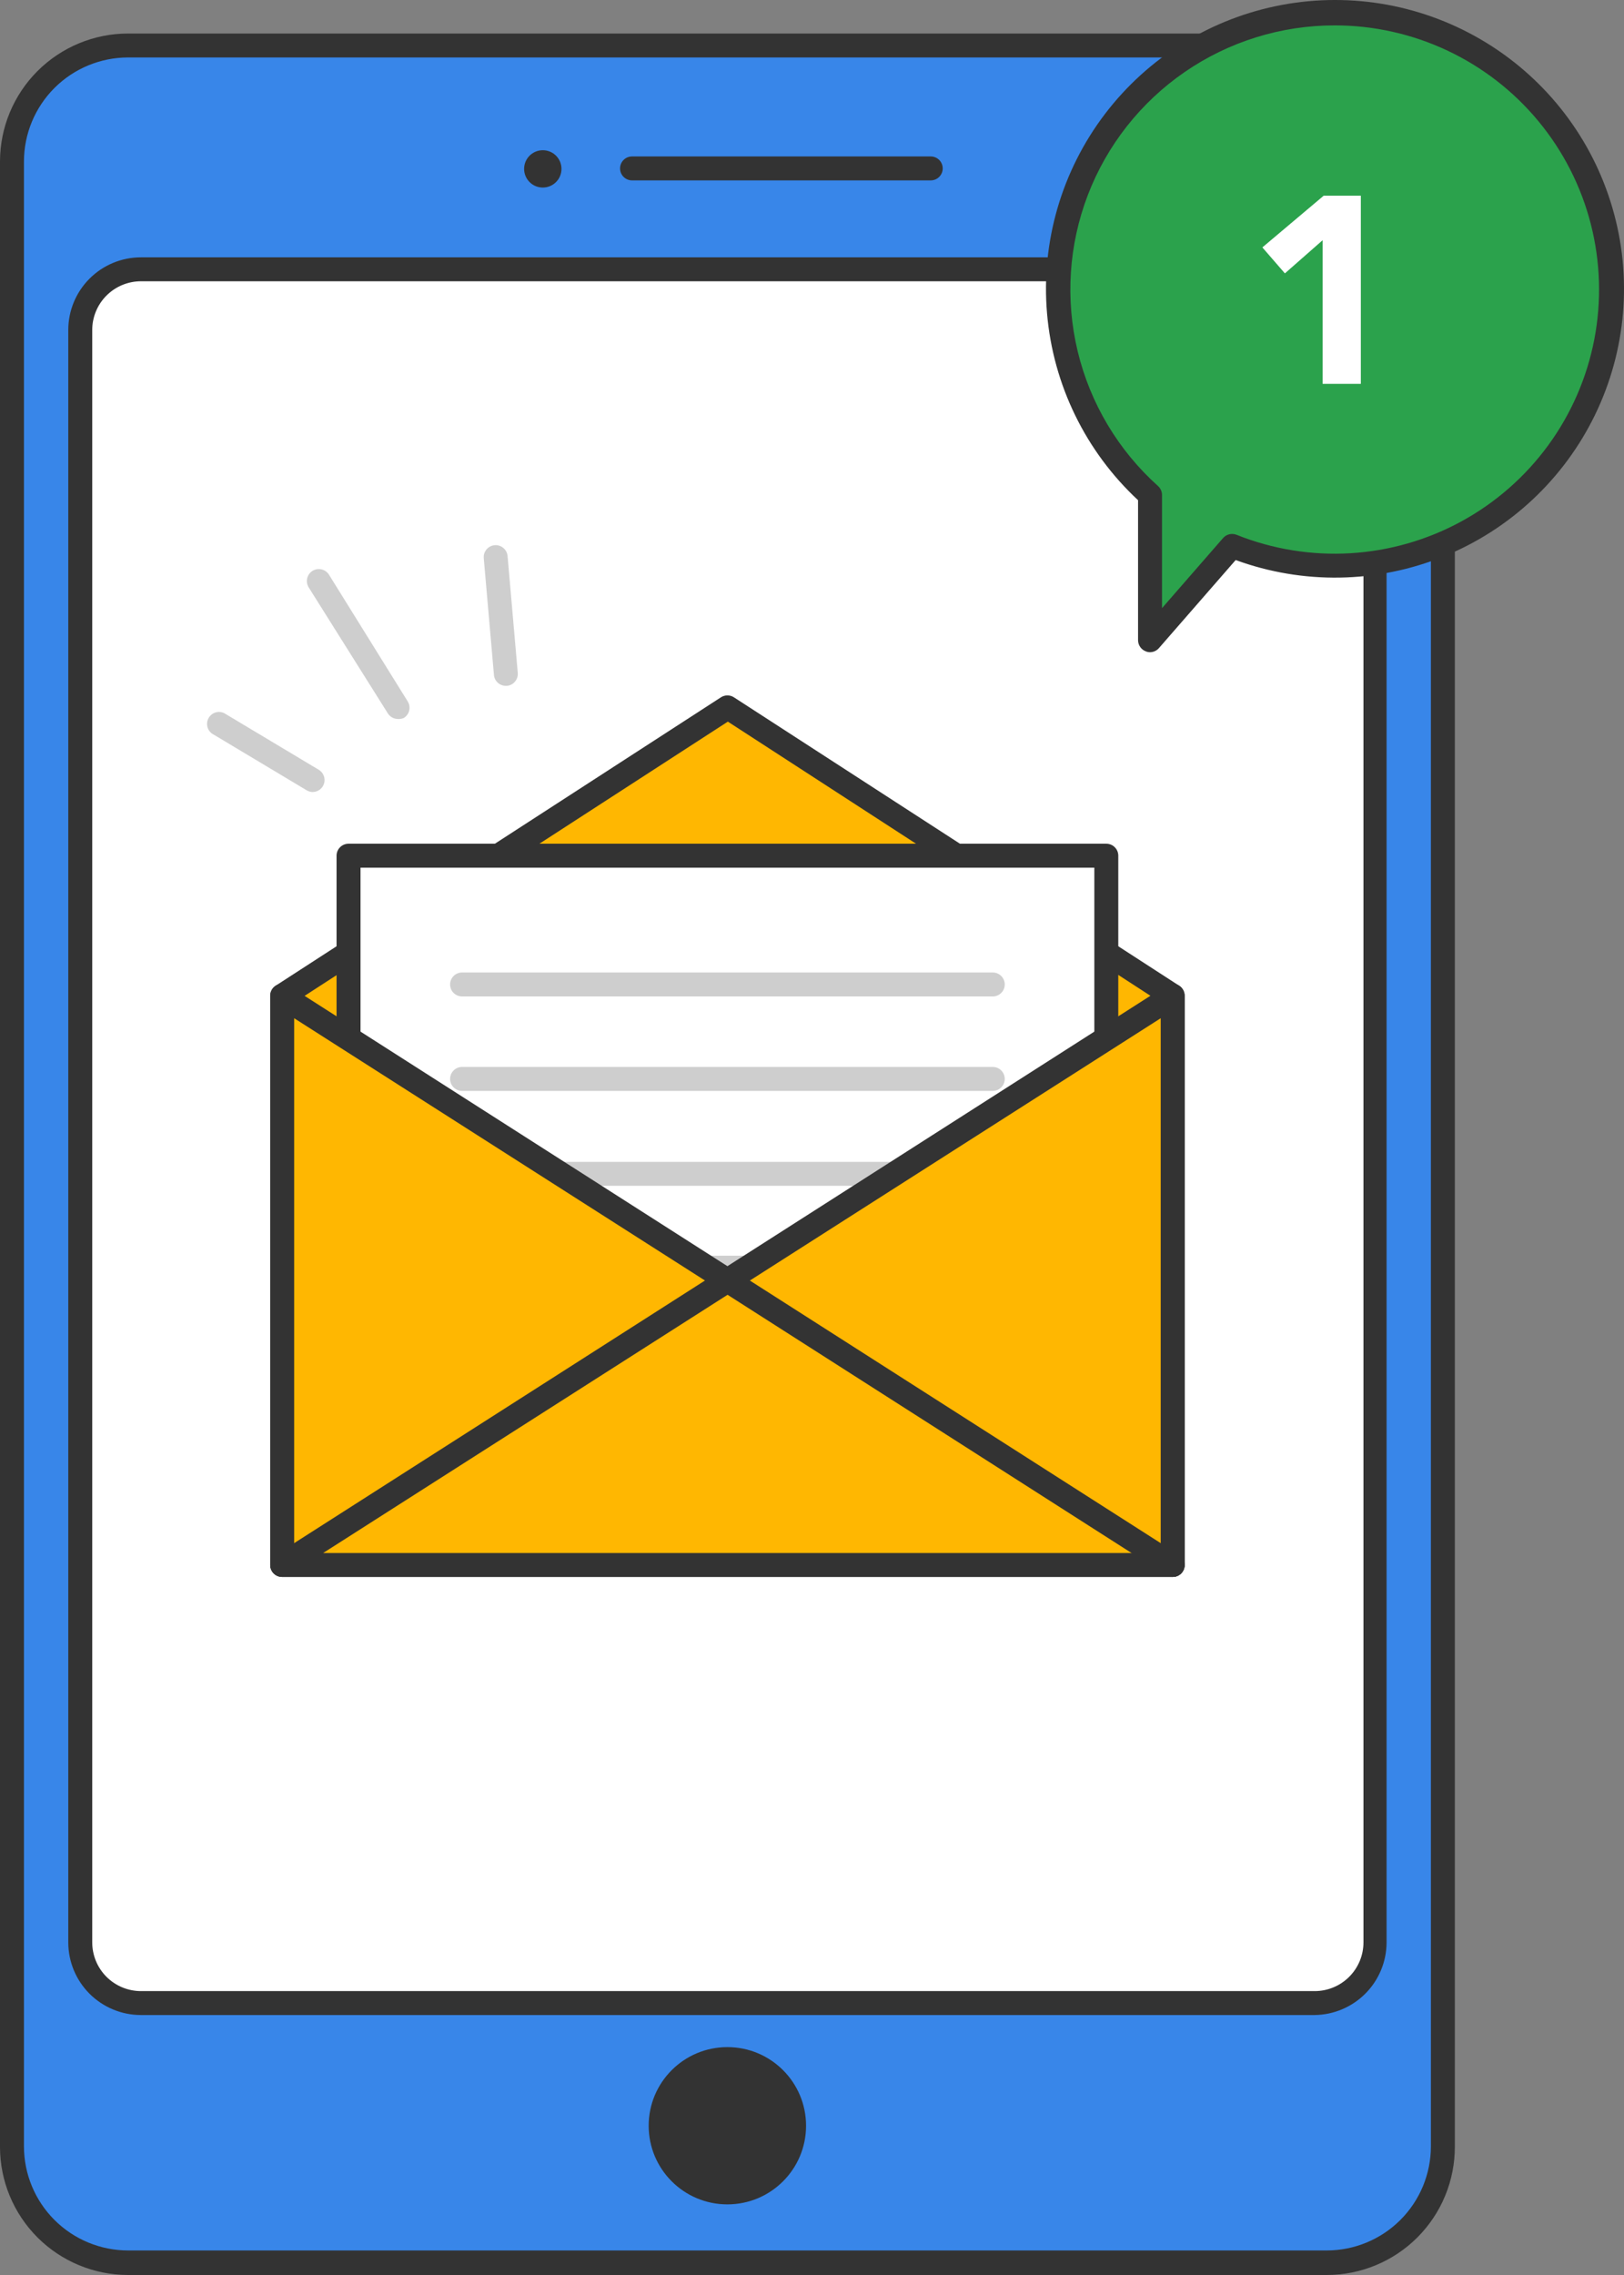 <svg width="100" height="140" viewBox="0 0 100 140" fill="none" xmlns="http://www.w3.org/2000/svg">
<rect x="0" y="0" width="100" height="140" fill="#808080" stroke="none"/>
<path d="M81.7 2.799H7.884C3.937 2.799 0.737 5.995 0.737 9.936V132.097C0.737 136.038 3.937 139.234 7.884 139.234H81.7C85.647 139.234 88.847 136.038 88.847 132.097V9.936C88.847 5.995 85.647 2.799 81.7 2.799Z" fill="#3886E9"/>
<path d="M81.693 140H7.884C5.794 139.998 3.789 139.168 2.311 137.692C0.833 136.215 0.002 134.214 0 132.126V9.936C0.002 7.849 0.833 5.847 2.311 4.371C3.789 2.895 5.794 2.064 7.884 2.063H81.693C83.785 2.063 85.791 2.892 87.27 4.368C88.75 5.845 89.582 7.847 89.584 9.936V132.089C89.588 133.127 89.387 134.155 88.992 135.114C88.597 136.074 88.017 136.946 87.284 137.681C86.55 138.416 85.679 138.999 84.72 139.397C83.76 139.795 82.732 140 81.693 140ZM7.884 3.536C6.185 3.538 4.556 4.213 3.354 5.413C2.153 6.613 1.477 8.239 1.475 9.936V132.089C1.477 133.786 2.153 135.413 3.354 136.613C4.556 137.813 6.185 138.488 7.884 138.49H81.693C83.394 138.49 85.024 137.816 86.227 136.616C87.43 135.416 88.107 133.788 88.109 132.089V9.936C88.107 8.238 87.43 6.61 86.227 5.41C85.024 4.21 83.394 3.536 81.693 3.536H7.884Z" fill="#333333"/>
<path d="M80.919 16.573H8.666C6.601 16.573 4.927 18.245 4.927 20.307V119.538C4.927 121.601 6.601 123.272 8.666 123.272H80.919C82.984 123.272 84.658 121.601 84.658 119.538V20.307C84.658 18.245 82.984 16.573 80.919 16.573Z" fill="white"/>
<path d="M80.955 124.002H8.68C7.494 124.002 6.357 123.532 5.517 122.695C4.678 121.858 4.206 120.723 4.204 119.538V20.307C4.204 19.122 4.675 17.984 5.515 17.146C6.354 16.307 7.493 15.836 8.68 15.836H80.955C82.133 15.852 83.257 16.329 84.085 17.166C84.913 18.003 85.379 19.131 85.38 20.307V119.538C85.377 120.713 84.911 121.84 84.083 122.675C83.255 123.51 82.132 123.986 80.955 124.002ZM8.68 17.309C7.884 17.309 7.121 17.625 6.558 18.188C5.995 18.75 5.679 19.512 5.679 20.307V119.538C5.681 120.332 5.998 121.093 6.56 121.653C7.123 122.214 7.885 122.529 8.68 122.529H80.955C81.75 122.529 82.513 122.214 83.075 121.653C83.638 121.093 83.955 120.332 83.957 119.538V20.307C83.957 19.512 83.641 18.75 83.078 18.188C82.515 17.625 81.751 17.309 80.955 17.309H8.68Z" fill="#333333"/>
<path d="M33.424 11.542C34.059 11.542 34.574 11.028 34.574 10.393C34.574 9.758 34.059 9.244 33.424 9.244C32.788 9.244 32.273 9.758 32.273 10.393C32.273 11.028 32.788 11.542 33.424 11.542Z" fill="#333333"/>
<path d="M57.312 11.101H38.918C38.723 11.101 38.535 11.023 38.397 10.885C38.258 10.747 38.181 10.559 38.181 10.364C38.181 10.168 38.258 9.981 38.397 9.843C38.535 9.705 38.723 9.627 38.918 9.627H57.312C57.507 9.627 57.695 9.705 57.833 9.843C57.971 9.981 58.049 10.168 58.049 10.364C58.049 10.559 57.971 10.747 57.833 10.885C57.695 11.023 57.507 11.101 57.312 11.101Z" fill="#333333"/>
<path d="M44.789 135.654C47.465 135.654 49.634 133.488 49.634 130.815C49.634 128.142 47.465 125.976 44.789 125.976C42.113 125.976 39.943 128.142 39.943 130.815C39.943 133.488 42.113 135.654 44.789 135.654Z" fill="#333333"/>
<path d="M17.376 96.307H72.209V61.275L44.789 43.531L17.376 61.275V96.307Z" fill="#FFB701"/>
<path d="M72.209 97.043H17.376C17.18 97.043 16.992 96.966 16.854 96.828C16.716 96.689 16.638 96.502 16.638 96.307V61.275C16.638 61.152 16.67 61.031 16.729 60.923C16.788 60.815 16.874 60.723 16.977 60.657L44.39 42.913C44.51 42.835 44.65 42.794 44.792 42.794C44.935 42.794 45.075 42.835 45.194 42.913L72.607 60.657C72.711 60.723 72.796 60.815 72.856 60.923C72.915 61.031 72.946 61.152 72.946 61.275V96.307C72.946 96.502 72.869 96.689 72.73 96.828C72.592 96.966 72.404 97.043 72.209 97.043ZM18.113 95.57H71.471V61.688L44.818 44.408L18.143 61.681L18.113 95.57Z" fill="#333333"/>
<path d="M68.123 52.657H21.461V94.008H68.123V52.657Z" fill="white"/>
<path d="M68.123 94.745H21.461C21.265 94.745 21.078 94.668 20.94 94.529C20.801 94.391 20.724 94.204 20.724 94.009V52.657C20.724 52.462 20.801 52.275 20.94 52.137C21.078 51.999 21.265 51.921 21.461 51.921H68.123C68.319 51.921 68.506 51.999 68.644 52.137C68.783 52.275 68.86 52.462 68.86 52.657V94.009C68.86 94.204 68.783 94.391 68.644 94.529C68.506 94.668 68.319 94.745 68.123 94.745ZM22.199 93.272H67.385V53.394H22.199V93.272Z" fill="#333333"/>
<path d="M61.132 61.32H28.453C28.257 61.32 28.07 61.242 27.931 61.104C27.793 60.966 27.715 60.779 27.715 60.583C27.715 60.388 27.793 60.2 27.931 60.062C28.07 59.924 28.257 59.846 28.453 59.846H61.132C61.327 59.846 61.515 59.924 61.653 60.062C61.791 60.2 61.869 60.388 61.869 60.583C61.869 60.779 61.791 60.966 61.653 61.104C61.515 61.242 61.327 61.32 61.132 61.32Z" fill="#CECECE"/>
<path d="M61.132 67.132H28.453C28.257 67.132 28.07 67.054 27.931 66.916C27.793 66.778 27.715 66.59 27.715 66.395C27.715 66.199 27.793 66.012 27.931 65.874C28.07 65.736 28.257 65.658 28.453 65.658H61.132C61.327 65.658 61.515 65.736 61.653 65.874C61.791 66.012 61.869 66.199 61.869 66.395C61.869 66.59 61.791 66.778 61.653 66.916C61.515 67.054 61.327 67.132 61.132 67.132Z" fill="#CECECE"/>
<path d="M61.132 72.973H28.453C28.257 72.973 28.07 72.895 27.931 72.757C27.793 72.619 27.715 72.431 27.715 72.236C27.715 72.04 27.793 71.853 27.931 71.715C28.07 71.577 28.257 71.499 28.453 71.499H61.132C61.327 71.499 61.515 71.577 61.653 71.715C61.791 71.853 61.869 72.04 61.869 72.236C61.869 72.431 61.791 72.619 61.653 72.757C61.515 72.895 61.327 72.973 61.132 72.973Z" fill="#CECECE"/>
<path d="M61.132 78.747H28.453C28.257 78.747 28.07 78.67 27.931 78.532C27.793 78.393 27.715 78.206 27.715 78.01C27.715 77.815 27.793 77.628 27.931 77.49C28.07 77.351 28.257 77.274 28.453 77.274H61.132C61.327 77.274 61.515 77.351 61.653 77.49C61.791 77.628 61.869 77.815 61.869 78.01C61.869 78.206 61.791 78.393 61.653 78.532C61.515 78.67 61.327 78.747 61.132 78.747Z" fill="#CECECE"/>
<path d="M72.209 96.307H17.376V61.275L72.209 96.307Z" fill="#FFB701"/>
<path d="M72.209 97.043H17.376C17.18 97.043 16.992 96.966 16.854 96.828C16.716 96.689 16.638 96.502 16.638 96.307V61.275C16.638 61.143 16.674 61.014 16.742 60.9C16.809 60.786 16.906 60.693 17.023 60.63C17.139 60.567 17.27 60.536 17.402 60.541C17.534 60.545 17.663 60.585 17.774 60.657L72.607 95.688C72.741 95.774 72.843 95.901 72.898 96.05C72.954 96.199 72.96 96.362 72.915 96.514C72.87 96.666 72.777 96.8 72.65 96.896C72.523 96.991 72.368 97.043 72.209 97.043ZM18.113 95.57H69.687L18.113 62.66V95.57Z" fill="#333333"/>
<path d="M17.376 96.307H72.209V61.275L17.376 96.307Z" fill="#FFB701"/>
<path d="M72.209 97.043H17.376C17.217 97.043 17.062 96.991 16.935 96.896C16.808 96.8 16.715 96.666 16.67 96.514C16.625 96.362 16.631 96.199 16.686 96.05C16.742 95.901 16.844 95.774 16.977 95.688L71.811 60.657C71.922 60.585 72.051 60.545 72.183 60.541C72.315 60.536 72.446 60.567 72.562 60.63C72.678 60.693 72.775 60.786 72.843 60.9C72.91 61.014 72.946 61.143 72.947 61.275V96.307C72.947 96.502 72.869 96.689 72.731 96.828C72.592 96.966 72.405 97.043 72.209 97.043ZM19.898 95.57H71.472V62.66L19.898 95.57Z" fill="#333333"/>
<path d="M72.209 97.043C72.068 97.045 71.93 97.007 71.811 96.933L44.39 79.417C44.225 79.312 44.108 79.145 44.066 78.954C44.024 78.762 44.06 78.562 44.165 78.397C44.271 78.232 44.438 78.115 44.629 78.073C44.821 78.031 45.021 78.067 45.187 78.172L72.607 95.688C72.771 95.794 72.886 95.96 72.928 96.15C72.969 96.341 72.934 96.54 72.828 96.704C72.762 96.808 72.67 96.894 72.562 96.953C72.454 97.012 72.332 97.043 72.209 97.043Z" fill="#333333"/>
<path d="M82.18 0.825C78.736 0.823 75.373 1.864 72.535 3.812C69.697 5.76 67.518 8.523 66.286 11.735C65.054 14.946 64.828 18.456 65.636 21.799C66.445 25.142 68.251 28.161 70.815 30.457V39.399L75.867 33.595C78.195 34.525 80.7 34.93 83.202 34.78C85.705 34.63 88.144 33.93 90.344 32.729C92.544 31.529 94.452 29.857 95.93 27.834C97.407 25.811 98.419 23.487 98.893 21.028C99.367 18.569 99.291 16.036 98.67 13.61C98.049 11.184 96.899 8.925 95.302 6.994C93.705 5.064 91.701 3.51 89.432 2.443C87.163 1.377 84.687 0.824 82.18 0.825Z" fill="#2BA24C"/>
<path d="M70.815 40.136C70.726 40.137 70.638 40.119 70.557 40.084C70.417 40.032 70.296 39.939 70.21 39.816C70.125 39.694 70.078 39.548 70.077 39.399V30.781C66.847 27.778 64.85 23.683 64.473 19.292C64.096 14.9 65.367 10.526 68.037 7.017C70.708 3.508 74.589 1.116 78.926 0.304C83.264 -0.508 87.749 0.319 91.51 2.624C95.272 4.929 98.042 8.547 99.282 12.777C100.523 17.006 100.146 21.546 98.224 25.513C96.302 29.481 92.973 32.594 88.883 34.248C84.792 35.902 80.232 35.979 76.088 34.464L71.368 39.878C71.299 39.958 71.215 40.022 71.119 40.067C71.024 40.111 70.92 40.135 70.815 40.136ZM82.18 1.562C78.886 1.563 75.671 2.561 72.958 4.426C70.245 6.29 68.162 8.933 66.984 12.004C65.807 15.076 65.59 18.432 66.362 21.629C67.134 24.826 68.859 27.715 71.309 29.912C71.385 29.981 71.446 30.065 71.488 30.159C71.53 30.253 71.552 30.355 71.552 30.457V37.425L75.314 33.109C75.414 32.995 75.547 32.914 75.695 32.879C75.843 32.843 75.998 32.854 76.14 32.91C78.367 33.8 80.763 34.188 83.158 34.045C85.552 33.902 87.886 33.232 89.991 32.084C92.096 30.935 93.921 29.336 95.335 27.401C96.749 25.466 97.717 23.242 98.171 20.89C98.624 18.537 98.551 16.113 97.957 13.792C97.363 11.471 96.263 9.31 94.735 7.463C93.207 5.616 91.289 4.129 89.118 3.109C86.948 2.089 84.579 1.561 82.18 1.562Z" fill="#333333"/>
<path d="M81.442 14.783L79.119 16.823L77.732 15.225L81.508 12.043H83.795V23.622H81.442V14.783Z" fill="white"/>
<path d="M31.152 42.206C30.968 42.206 30.789 42.138 30.653 42.014C30.516 41.89 30.431 41.719 30.415 41.535L29.788 34.346C29.771 34.152 29.833 33.959 29.959 33.81C30.084 33.661 30.264 33.568 30.459 33.551C30.653 33.535 30.846 33.596 30.996 33.722C31.145 33.847 31.238 34.027 31.255 34.221L31.882 41.41C31.899 41.604 31.837 41.797 31.711 41.946C31.585 42.096 31.406 42.189 31.211 42.206H31.152Z" fill="#CECECE"/>
<path d="M24.508 44.246C24.382 44.246 24.259 44.215 24.149 44.154C24.04 44.093 23.947 44.006 23.881 43.9L19.006 36.144C18.955 36.061 18.92 35.969 18.905 35.873C18.889 35.777 18.893 35.679 18.916 35.585C18.938 35.49 18.98 35.401 19.037 35.323C19.094 35.244 19.166 35.178 19.249 35.127C19.416 35.026 19.615 34.995 19.805 35.041C19.994 35.086 20.157 35.205 20.26 35.37L25.105 43.163C25.157 43.245 25.191 43.337 25.207 43.432C25.223 43.528 25.22 43.626 25.198 43.72C25.176 43.815 25.136 43.904 25.079 43.983C25.023 44.062 24.951 44.129 24.869 44.18C24.756 44.232 24.632 44.255 24.508 44.246Z" fill="#CECECE"/>
<path d="M19.264 48.739C19.131 48.739 19.001 48.703 18.887 48.636L13.054 45.145C12.906 45.037 12.803 44.879 12.766 44.701C12.728 44.522 12.758 44.336 12.85 44.179C12.942 44.021 13.089 43.903 13.263 43.847C13.437 43.792 13.625 43.803 13.791 43.878L19.625 47.369C19.764 47.452 19.873 47.578 19.933 47.728C19.994 47.879 20.003 48.045 19.959 48.201C19.915 48.357 19.821 48.494 19.692 48.591C19.562 48.689 19.404 48.74 19.241 48.739H19.264Z" fill="#CECECE"/>
</svg>
